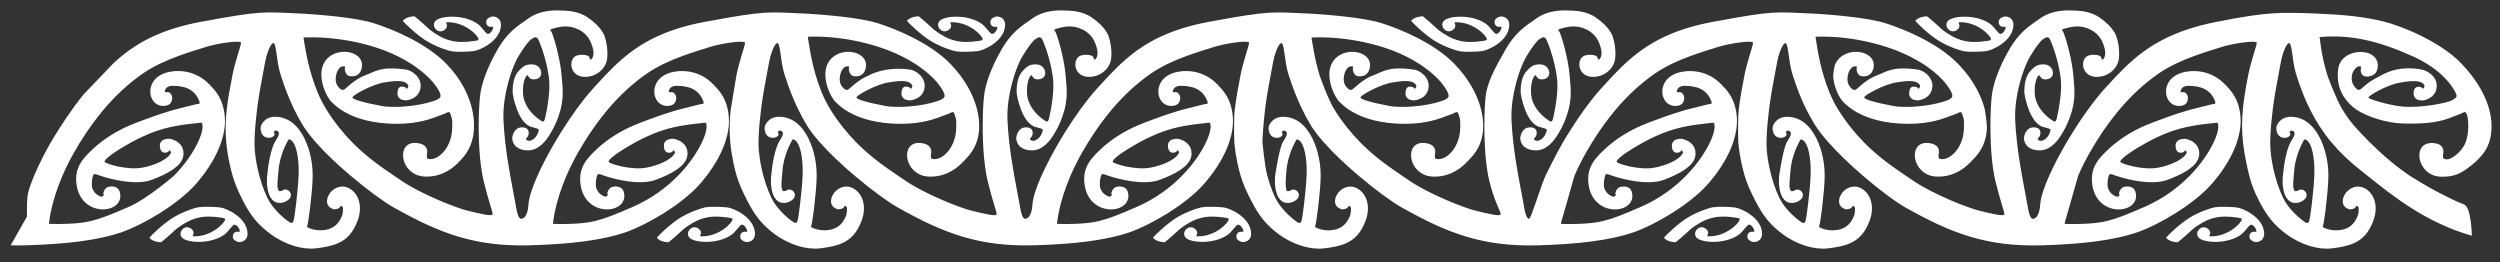 <?xml version="1.0" encoding="utf-8"?>
<!-- Generator: Adobe Illustrator 15.0.0, SVG Export Plug-In . SVG Version: 6.00 Build 0)  -->
<!DOCTYPE svg PUBLIC "-//W3C//DTD SVG 1.1//EN" "http://www.w3.org/Graphics/SVG/1.1/DTD/svg11.dtd">
<svg version="1.1" id="Layer_1" xmlns="http://www.w3.org/2000/svg" xmlns:xlink="http://www.w3.org/1999/xlink" x="0px" y="0px"
	 width="500px" height="52.477px" viewBox="0 0 500 52.477" enable-background="new 0 0 500 52.477" xml:space="preserve">
<rect x="0" y="0" width="500" height="52.477" fill="#333333" stroke="none"/>
<g>
	<defs>
		<rect id="SVGID_1_" x="2.136" y="2.082" width="496.186" height="47.653"/>
	</defs>
	<clipPath id="SVGID_2_">
		<use xlink:href="#SVGID_1_"  overflow="visible"/>
	</clipPath>
	<path clip-path="url(#SVGID_2_)" fill="#FFFFFF" d="M2.136,49.066l3.248-5.74c-0.015-1.34,0.002-2.809,0.102-3.907
		c0.237-2.643,3.487-9.071,5.261-11.928c1.417-2.282,3.293-5.294,6-8.642l6.062-6.314c3.966-3.627,8.875-6.616,17.54-8.206
		C52.762,2.051,52.567,2.393,60.29,2.714c3.015,0.167,10.769,0.749,14.476,1.927c3.707,1.179,10.518,3.958,14.615,8.236
		c0.71,0.742,1.343,1.502,1.907,2.273v0.001c1.61,2.211,2.625,4.501,3.13,6.663v0.002c0.333,1.422,0.446,2.791,0.367,4.044
		c-0.066,1.014-0.242,1.88-0.483,2.618v0.005c-0.674,2.07-1.854,3.203-2.562,3.951c-1.317,1.394-2.946,2.338-4.681,2.709h-0.002
		c-0.79,0.169-1.6,0.221-2.413,0.144c-0.292-0.026-0.567-0.079-0.828-0.144h3.128l-3.128-0.005c-3.911-1.078-4.388-6.81-0.625-6.546
		c2.462,0.173,2.313,1.713,2.22,2.088c-0.094,0.373-0.024,0.466-0.024,0.823c-0.004,0.359,0.737,0.387,1.247,0.261
		c1.142-0.281,2.492-1.444,3.238-3.286c0.288-0.712,0.487-1.527,0.546-2.43c0.157-2.439-0.182-2.729-0.356-3.314
		c-0.121-0.41-0.451-0.353-0.662-0.21c-0.212,0.141-0.956,0.413-2.735,1.055c-2.721,0.982-5.891,1.389-9.707,1.082
		c-3.215-0.259-6.449-1.109-8.965-2.847v-0.006c-0.618-0.428-1.19-0.909-1.712-1.451c-0.861-0.896-1.929-3.098-2.007-5.207v-0.004
		c-0.035-0.906,0.114-1.794,0.535-2.556c2.051-3.7,8.542-2.457,7.486,1.209c-0.228,0.793-0.684,1.177-1.156,1.351h-0.014
		c-0.541,0.188-1.104,0.101-1.377,0.024c-0.028-0.009-0.057-0.018-0.084-0.024v-0.006c-0.567-0.258-0.826-1.38-0.646-1.69
		c0.136-0.229-0.323-0.234-0.701-0.133c-0.284,0.077-0.911,0.663-1.116,1.829h-0.096h0.096c-0.04,0.229-0.064,0.481-0.065,0.756
		c-0.008,1.258,1.03,1.99,1.151,2.02c0.117,0.034,0.379,0.1,0.582-0.03c0.198-0.128,2.098-2.031,3.95-2.747v-0.002
		c0.042-0.016,0.084-0.032,0.125-0.047c2.133-0.763,3.017-1.893,8.157-1.201c0.789,0.107,1.635,0.572,2.234,1.248
		c0.489,0.555,0.811,1.255,0.797,2.013c-0.049,2.484-2.53,2.915-2.923,2.905c-0.39-0.009-1.784-0.047-1.717-1.518
		c0.068-1.469,1.004-1.202,1.004-1.202s0.514,0.005,0.626,0.174c0.112,0.167,0.165,0.263,0.272,0.196
		c0.152-0.096,0.347-0.451,0.258-0.636c-0.671-1.361-3.451-0.769-4.596-0.623c-2.439,0.311-6.516,2.567-6.559,2.994
		c-0.072,0.745,6.481,1.854,6.481,1.854c5.49,0.389,9.822-1.026,10.474-1.398c0.653-0.371,0.712-0.524,0.641-0.999
		c-0.045-0.295-0.675-1.825-2.745-3.757c-1.263-1.179-3.06-2.505-5.586-3.792c-5.728-2.916-13.34-4.125-19.065-3.865
		c0.108,0.56,0.501,3.878,1.646,7.657v0.003c0.672,2.219,1.601,4.595,2.886,6.661v0.005c0.013,0.023,0.029,0.048,0.043,0.071
		c1.656,2.646,3.417,4.795,5.185,6.589c2.921,2.969,5.862,4.97,8.368,6.665c0.449,0.304,0.883,0.597,1.303,0.885
		c4.164,2.864,11.306,5.623,13.505,6.137c2.326,0.544,4.951,1.249,4.899,0.625c-0.052-0.626-0.81-2.534-1.799-6.594
		c-0.083-0.339-0.158-0.689-0.228-1.052c-0.39-2.007-0.602-4.358-0.698-6.662c-0.103-2.439-0.074-4.822,0.009-6.667V21.81
		c0.055-1.209,0.134-2.19,0.215-2.814c0.153-1.179,0.494-2.478,0.992-3.845v-0.002c0.616-1.696,1.474-3.495,2.514-5.294
		c1.882-3.247,3.666-4.487,6.275-6.26c2.606-1.774,5.555-1.514,6.912-1.478c1.354,0.036,3.321,0.326,4.799,1.358
		c1.48,1.034,2.33,1.893,3.01,2.964c0.68,1.069,1.129,3.546,0.891,5.368c-0.188,1.438-1.349,2.816-2.968,3.345h-0.188h0.188
		c-0.434,0.141-0.898,0.221-1.386,0.226c-0.512,0.005-0.935-0.079-1.282-0.223h-0.011c-1.208-0.494-1.489-1.664-1.503-2.051
		c-0.021-0.502-0.013-2.093,1.938-2.141c1.948-0.047,1.714,0.748,1.76,0.88c0.049,0.131,0.287,0.048,0.346-0.024
		c0.06-0.07,0.93-0.903-0.156-3.367c-1.084-2.467-3.546-3.131-4.866-3.167c-1.32-0.036-3.047,0.488-3.165,0.609
		c-0.12,0.119-0.157,0.024,0.155,0.474c0.308,0.45,1.712,5.084,2.009,8.463c0.01,0.11,0.021,0.219,0.031,0.322v0.005
		c0.229,2.537,0.413,4.184-0.192,6.659c-0.023,0.097-0.049,0.197-0.075,0.297c-0.405,1.539-1.166,3.179-1.522,3.787
		c-0.196,0.333-0.79,1.547-1.758,2.581c-0.802,0.857-1.858,1.59-3.158,1.595c-1.911,0.008-2.687-0.878-2.991-1.595v-0.005
		c-0.152-0.36-0.187-0.68-0.187-0.826c0-0.438,0.371-2.142,1.886-2.179c1.736-0.045,1.473,1.396,1.247,1.789
		c-0.226,0.392-0.455,0.343-0.372,0.582c0.085,0.238,0.391,0.331,0.685,0.322c0.543-0.017,1.349-0.631,1.691-1.542
		c0.031-0.078,0.253-0.563,0.124-0.784c-0.035-0.063-0.863-0.321-1.29-0.416c-1.456-0.323-2.436-1.984-3.047-3.605
		c-0.587-1.55-0.835-3.059-0.842-3.321c-0.009-0.439-0.03-2.05,0.572-3.345h0.001c0.136-0.291,0.3-0.563,0.507-0.803
		c1.12-1.308,1.72-1.476,2.834-1.471c0.944,0.005,1.678,0.653,1.797,1.537c0.037,0.275-0.002,0.522-0.102,0.737h-0.003
		c-0.221,0.454-0.727,0.727-1.347,0.727c-0.904,0-1.058-0.559-1.058-0.559s-0.05-0.102-0.125-0.168v-0.006
		c-0.066-0.066-0.153-0.108-0.249-0.037c-0.015,0.01-0.031,0.026-0.05,0.043v0.005c-0.248,0.285-0.849,1.519-0.691,3.649
		c0.087,1.176,0.547,2.182,1.122,3.004h0.004c1.152,1.635,2.764,2.518,2.764,2.518s0.204,0,0.355-0.203
		c0.067-0.091,0.306-1.031,0.538-2.308v-0.003c0.28-1.565,0.548-3.64,0.469-5.282c-0.022-0.44-0.067-0.903-0.132-1.377
		c-0.475-3.423-1.957-7.412-2.321-7.595c-0.417-0.208-0.521-0.104-1.042,0.21c-0.522,0.311-1.46,1.456-2.708,3.539
		c-0.492,0.823-1.091,2.184-1.624,3.845c-0.623,1.945-1.154,4.296-1.313,6.664c-0.047,0.726-0.061,1.454-0.032,2.17
		c0.061,1.478,0.191,2.995,0.364,4.494c0.266,2.331,0.632,4.62,0.993,6.661c0.495,2.785,0.983,5.104,1.195,6.428
		c0.149,0.922,0.461,2.195,0.965,2.195c0.392,0,1.322-0.333,1.482-2.83c0.089-1.409,0.764-3.455,1.802-5.789
		c0.919-2.071,2.13-4.371,3.477-6.665h0.003c1.361-2.311,2.86-4.615,4.347-6.665h0.002c1.143-1.575,2.277-2.999,3.333-4.155
		c0.774-0.852,1.536-1.688,2.309-2.509h0.005c4.534-4.783,9.511-8.866,20.181-10.822c12.395-2.271,12.254-1.936,19.941-1.614
		c3.015,0.167,10.771,0.749,14.477,1.927c3.706,1.179,10.517,3.958,14.614,8.236c0.71,0.745,1.354,1.504,1.928,2.273v0.003
		c1.644,2.21,2.729,4.5,3.287,6.661v0.002c0.366,1.422,0.505,2.791,0.425,4.044c-0.064,1.014-0.257,1.88-0.524,2.618v0.005
		c-0.741,2.07-2.049,3.203-2.756,3.951c-1.318,1.394-2.948,2.338-4.683,2.709h-0.001c-0.789,0.169-1.599,0.221-2.412,0.144
		c-0.292-0.026-0.568-0.079-0.831-0.144v-0.005c-3.909-1.078-4.386-6.81-0.622-6.546c2.461,0.173,2.313,1.713,2.22,2.088
		c-0.093,0.373-0.022,0.466-0.024,0.823c-0.005,0.359,0.736,0.387,1.248,0.261c1.141-0.281,2.491-1.444,3.236-3.286
		c0.289-0.712,0.487-1.527,0.544-2.43c0.158-2.439-0.179-2.729-0.354-3.314c-0.122-0.41-0.452-0.353-0.663-0.21
		c-0.212,0.141-0.955,0.413-2.735,1.055c-2.72,0.982-5.891,1.389-9.706,1.082c-3.215-0.259-6.448-1.109-8.964-2.847v-0.006
		c-0.618-0.428-1.192-0.909-1.712-1.451c-0.862-0.896-1.928-3.098-2.008-5.207h0.019v-0.004h-0.019
		c-0.034-0.906,0.113-1.794,0.535-2.556c2.051-3.7,8.542-2.457,7.487,1.209c-0.228,0.793-0.684,1.177-1.157,1.351h-0.012
		c-0.541,0.188-1.104,0.101-1.376,0.024c-0.031-0.009-0.057-0.018-0.086-0.024v-0.006c-0.566-0.258-0.826-1.38-0.644-1.69
		c0.136-0.229-0.324-0.234-0.701-0.133c-0.286,0.077-0.912,0.663-1.117,1.829h-0.054h0.054c-0.039,0.229-0.064,0.481-0.066,0.756
		c-0.007,1.258,1.031,1.99,1.151,2.02c0.118,0.034,0.381,0.1,0.584-0.03c0.198-0.128,2.096-2.031,3.947-2.747v-0.002
		c0.043-0.016,3.144-1.94,8.285-1.248c0.788,0.107,1.635,0.572,2.232,1.248h0.001c0.49,0.555,0.81,1.255,0.796,2.013
		c-0.048,2.484-2.53,2.915-2.922,2.905c-0.389-0.009-1.785-0.047-1.717-1.518c0.067-1.469,1.001-1.202,1.001-1.202
		s0.518,0.005,0.627,0.174c0.114,0.167,0.167,0.263,0.272,0.196c0.152-0.096,0.347-0.451,0.258-0.636
		c-0.671-1.361-3.453-0.769-4.593-0.623c-2.44,0.311-6.519,2.567-6.562,2.994c-0.071,0.745,6.482,1.854,6.482,1.854
		c5.491,0.389,9.822-1.026,10.475-1.398c0.652-0.371,0.711-0.524,0.639-0.999c-0.043-0.295-0.675-1.825-2.745-3.757
		c-1.26-1.179-3.059-2.505-5.586-3.792c-5.727-2.916-13.276-4.27-19.005-4.01c0.11,0.563,0.482,3.955,1.615,7.796
		c0.661,2.233,1.581,4.614,2.856,6.67v0.005c0.015,0.023,0.029,0.048,0.043,0.071c1.656,2.646,3.417,4.795,5.183,6.589h0.001
		c2.924,2.969,5.864,4.97,8.367,6.665c0.452,0.304,0.885,0.597,1.306,0.885c4.164,2.864,11.305,5.623,13.504,6.137
		c2.326,0.544,4.953,1.249,4.9,0.625c-0.053-0.626-0.81-2.534-1.799-6.594c-0.082-0.339-0.159-0.689-0.229-1.052
		c-0.388-2.007-0.601-4.358-0.698-6.662c-0.101-2.439-0.074-4.822,0.009-6.667V21.81c0.055-1.209,0.134-2.19,0.215-2.814
		c0.155-1.179,0.496-2.478,0.992-3.845v-0.002c0.616-1.696,1.475-3.495,2.516-5.294c1.88-3.247,3.666-4.487,6.275-6.26
		c2.606-1.774,5.553-1.514,6.907-1.478c1.358,0.036,3.325,0.326,4.803,1.358c1.48,1.034,2.33,1.893,3.009,2.964
		c0.68,1.069,1.131,3.546,0.892,5.368c-0.188,1.438-1.348,2.816-2.968,3.345h-0.188h0.188c-0.433,0.141-0.899,0.221-1.386,0.226
		c-0.513,0.005-0.936-0.079-1.281-0.223h-0.011c-1.209-0.494-1.488-1.664-1.502-2.051c-0.023-0.502-0.015-2.093,1.936-2.141
		c1.95-0.047,1.714,0.748,1.763,0.88c0.045,0.131,0.285,0.048,0.345-0.024c0.059-0.07,0.929-0.903-0.155-3.367
		c-1.086-2.467-3.549-3.131-4.87-3.167c-1.318-0.036-3.044,0.488-3.165,0.609c-0.121,0.119-0.155,0.024,0.154,0.474
		c0.311,0.45,1.713,5.084,2.013,8.463c0.01,0.11,0.02,0.219,0.029,0.322v0.005c0.231,2.537,0.412,4.184-0.194,6.659l0,0
		c-0.023,0.097-0.047,0.197-0.077,0.297c-0.404,1.539-1.163,3.179-1.519,3.787c-0.197,0.333-0.791,1.547-1.758,2.581
		c-0.802,0.857-1.858,1.59-3.158,1.595c-1.911,0.008-2.686-0.878-2.992-1.595v-0.005c-0.151-0.36-0.187-0.68-0.187-0.826
		c0-0.438,0.373-2.142,1.886-2.179c1.736-0.045,1.475,1.396,1.247,1.789c-0.226,0.392-0.452,0.343-0.37,0.582
		c0.083,0.238,0.391,0.331,0.685,0.322c0.543-0.017,1.35-0.631,1.691-1.542c0.029-0.078,0.251-0.563,0.122-0.784
		c-0.035-0.063-0.861-0.321-1.288-0.416c-1.457-0.323-2.436-1.984-3.049-3.605c-0.587-1.55-0.833-3.059-0.84-3.321
		c-0.011-0.439-0.032-2.05,0.57-3.345h0.002c0.135-0.291,0.301-0.563,0.506-0.803c1.122-1.308,1.722-1.476,2.835-1.471
		c0.945,0.005,1.678,0.653,1.797,1.537c0.038,0.275-0.002,0.522-0.101,0.737h-0.003c-0.223,0.454-0.73,0.727-1.348,0.727
		c-0.903,0-1.056-0.559-1.056-0.559s-0.049-0.102-0.125-0.168v-0.006c-0.065-0.066-0.155-0.108-0.251-0.037
		c-0.012,0.01-0.03,0.026-0.049,0.043v0.005c-0.247,0.285-0.848,1.519-0.692,3.649c0.088,1.176,0.548,2.182,1.124,3.004h0.005
		c1.152,1.635,2.761,2.518,2.761,2.518s0.203,0,0.356-0.203c0.066-0.091,0.306-1.031,0.537-2.308v-0.003
		c0.28-1.565,0.547-3.64,0.469-5.282c-0.021-0.44-0.066-0.903-0.133-1.377c-0.473-3.423-1.953-7.412-2.32-7.595
		c-0.418-0.208-0.521-0.104-1.042,0.21c-0.522,0.311-1.459,1.456-2.708,3.539c-0.493,0.823-1.094,2.184-1.625,3.845
		c-0.624,1.945-1.152,4.296-1.312,6.664c-0.047,0.726-0.061,1.454-0.031,2.17c0.061,1.478,0.191,2.995,0.362,4.494
		c0.266,2.331,0.631,4.62,0.995,6.661c0.495,2.785,0.981,5.104,1.194,6.428c0.149,0.922,0.461,2.195,0.965,2.195
		c0.392,0,1.323-0.333,1.482-2.83c0.083-1.322,0.685-3.205,1.618-5.359l0.189-0.43c0.917-2.009,2.217-4.523,3.472-6.665h0.003
		c1.359-2.311,2.859-4.615,4.347-6.665h0.003c1.145-1.575,2.278-2.999,3.333-4.155c0.773-0.852,1.535-1.688,2.31-2.509h0.005
		c4.531-4.783,9.509-8.866,20.179-10.822c12.375-2.268,12.295-1.934,19.941-1.614c3.016,0.167,10.77,0.749,14.477,1.927
		c3.708,1.179,10.517,3.958,14.614,8.236c0.712,0.745,1.354,1.504,1.93,2.273v0.003c1.644,2.21,2.729,4.5,3.287,6.661h-0.106
		c0.002,0,0.106,0.002,0.106,0.002c0.366,1.422,0.504,2.791,0.425,4.044c-0.067,1.014-0.258,1.88-0.526,2.618v0.005
		c-0.74,2.07-2.048,3.203-2.755,3.951c-1.316,1.394-2.946,2.338-4.682,2.709h-0.003c-0.787,0.169-1.6,0.221-2.411,0.144
		c-0.292-0.026-0.567-0.079-0.829-0.144h3.131l-3.131-0.005c-3.91-1.078-4.388-6.81-0.622-6.546
		c2.462,0.173,2.313,1.713,2.218,2.088c-0.093,0.373-0.023,0.466-0.026,0.823c-0.001,0.359,0.739,0.387,1.25,0.261
		c1.142-0.281,2.493-1.444,3.237-3.286l0,0c0.288-0.712,0.486-1.527,0.547-2.43c0.156-2.439-0.185-2.729-0.358-3.314
		c-0.119-0.41-0.449-0.353-0.661-0.21c-0.21,0.141-0.954,0.413-2.733,1.055c-2.722,0.982-5.894,1.389-9.708,1.082
		c-3.215-0.259-6.448-1.109-8.964-2.847v-0.006c-0.616-0.428-1.189-0.909-1.712-1.451c-0.861-0.896-1.928-3.098-2.006-5.207v-0.004
		c-0.036-0.906,0.11-1.794,0.534-2.556c2.051-3.7,8.54-2.457,7.485,1.209c-0.227,0.793-0.683,1.177-1.157,1.351h-0.012
		c-0.541,0.188-1.105,0.101-1.376,0.024c-0.029-0.009-0.059-0.018-0.086-0.024v-0.006c-0.568-0.258-0.825-1.38-0.645-1.69
		c0.135-0.229-0.322-0.234-0.702-0.133c-0.28,0.077-0.905,0.661-1.111,1.821c0,0.004,0.013,0.012,0.013,0.018
		c0,0.007-0.017,0.016-0.02,0.026c-0.036,0.221-0.061,0.458-0.062,0.721c-0.01,1.258,1.03,1.99,1.149,2.02
		c0.118,0.034,0.381,0.1,0.584-0.03c0.198-0.128,2.097-2.031,3.949-2.747v-0.002c0.043-0.016,0.085-0.032,0.127-0.047
		c2.133-0.763,3.014-1.893,8.156-1.201c0.788,0.107,1.637,0.572,2.232,1.248h0.002c0.489,0.555,0.811,1.255,0.797,2.013
		c-0.05,2.484-2.531,2.915-2.922,2.905c-0.391-0.009-1.786-0.047-1.718-1.518c0.067-1.469,1.002-1.202,1.002-1.202
		s0.516,0.005,0.626,0.174c0.112,0.167,0.166,0.263,0.273,0.196c0.152-0.096,0.348-0.451,0.256-0.636
		c-0.671-1.361-3.448-0.769-4.593-0.623c-2.44,0.311-6.517,2.567-6.561,2.994c-0.073,0.745,6.482,1.854,6.482,1.854
		c5.488,0.389,9.822-1.026,10.474-1.398c0.652-0.371,0.713-0.524,0.64-0.999c-0.044-0.295-0.676-1.825-2.745-3.757
		c-1.262-1.179-3.059-2.505-5.586-3.792c-5.727-2.916-13.34-4.125-19.066-3.865c0.11,0.56,0.503,3.878,1.646,7.657
		c0,0,1.602,4.598,2.887,6.664v0.005c0.013,0.023,0.027,0.048,0.042,0.071c1.657,2.646,3.417,4.795,5.184,6.589h0.002
		c2.924,2.969,5.864,4.97,8.367,6.665c0.448,0.304,0.885,0.597,1.303,0.885c4.166,2.864,11.307,5.623,13.506,6.137
		c2.328,0.544,4.953,1.249,4.898,0.625c-0.05-0.626-1.279-2.534-2.269-6.594c-0.082-0.339-0.158-0.689-0.229-1.052
		c-0.391-2.007-0.603-4.358-0.698-6.662c-0.103-2.439-0.075-4.822,0.008-6.667V21.81c0.058-1.209,0.136-2.19,0.215-2.814
		c0.155-1.179,0.592-2.478,1.19-3.845v-0.002c0.746-1.696,1.75-3.495,2.79-5.294c1.883-3.247,3.667-4.487,6.274-6.26
		c2.606-1.774,5.554-1.514,6.909-1.478c1.356,0.036,3.323,0.326,4.802,1.358c1.479,1.034,2.329,1.893,3.01,2.964
		c0.681,1.069,1.13,3.546,0.893,5.368c-0.189,1.438-1.35,2.816-2.972,3.345h-0.184h0.184c-0.432,0.141-0.896,0.221-1.384,0.226
		c-0.515,0.005-0.936-0.079-1.281-0.223h-0.011c-1.21-0.494-1.488-1.664-1.503-2.051c-0.021-0.502-0.013-2.093,1.936-2.141
		c1.95-0.047,1.716,0.748,1.763,0.88c0.048,0.131,0.283,0.048,0.346-0.024c0.059-0.07,0.93-0.903-0.155-3.367
		c-1.085-2.467-3.549-3.131-4.865-3.167c-1.324-0.036-3.048,0.488-3.169,0.609c-0.118,0.119-0.154,0.024,0.156,0.474
		c0.31,0.45,1.713,5.084,2.011,8.463c0.01,0.11,0.02,0.219,0.029,0.322v0.005c0.229,2.537,0.414,4.184-0.19,6.659
		c-0.025,0.097-0.05,0.197-0.076,0.297c-0.405,1.539-1.164,3.179-1.523,3.787c-0.195,0.333-0.788,1.547-1.757,2.581
		c-0.801,0.857-1.859,1.59-3.158,1.595c-1.912,0.008-2.687-0.878-2.991-1.595v-0.005c-0.152-0.36-0.186-0.68-0.186-0.826
		c0-0.438,0.371-2.142,1.886-2.179c1.736-0.045,1.475,1.396,1.247,1.789c-0.227,0.392-0.455,0.343-0.37,0.582
		c0.083,0.238,0.39,0.331,0.684,0.322c0.542-0.017,1.35-0.631,1.691-1.542c0.029-0.078,0.253-0.563,0.124-0.784
		c-0.037-0.063-0.862-0.321-1.291-0.416c-1.454-0.323-2.436-1.984-3.048-3.605c-0.586-1.55-0.833-3.059-0.84-3.321
		c-0.01-0.439-0.03-2.05,0.57-3.345h0.001c0.136-0.291,0.303-0.563,0.51-0.803c1.12-1.308,1.72-1.476,2.831-1.471
		c0.946,0.005,1.679,0.653,1.799,1.537c0.038,0.275-0.001,0.522-0.103,0.737h-0.003c-0.222,0.454-0.729,0.727-1.347,0.727
		c-0.903,0-1.057-0.559-1.057-0.559s-0.05-0.102-0.125-0.168v-0.006c-0.065-0.066-0.153-0.108-0.251-0.037
		c-0.013,0.01-0.03,0.026-0.049,0.043v0.005c-0.247,0.285-0.85,1.519-0.693,3.649c0.091,1.176,0.55,2.182,1.125,3.004h0.005
		c1.151,1.635,2.763,2.518,2.763,2.518s0.202,0,0.356-0.203c0.066-0.091,0.307-1.031,0.536-2.308v-0.003
		c0.281-1.565,0.548-3.64,0.469-5.282c-0.021-0.44-0.067-0.903-0.132-1.377c-0.474-3.423-1.955-7.412-2.32-7.595
		c-0.42-0.208-0.522-0.104-1.043,0.21c-0.52,0.311-1.459,1.456-2.706,3.539c-0.495,0.823-1.093,2.184-1.625,3.845
		c-0.623,1.945-1.154,4.296-1.313,6.664c-0.049,0.726-0.06,1.454-0.03,2.17c0.059,1.478,0.188,2.995,0.359,4.494
		c0.268,2.331,0.635,4.62,0.996,6.661c0.495,2.785,0.982,5.104,1.193,6.428c0.15,0.922,0.461,2.195,0.968,2.195
		c0.391,0,2.243-6.285,3.283-8.619c0,0,2.13-4.371,3.478-6.665h0.003c1.361-2.311,2.859-4.615,4.346-6.665h0.003
		c1.145-1.575,2.277-2.999,3.333-4.155c0.774-0.852,1.536-1.688,2.31-2.509h0.004c4.533-4.783,9.509-8.866,20.182-10.822
		c12.471-2.287,12.048-1.938,19.877-1.614c3.015,0.167,10.769,0.749,14.475,1.927c3.705,1.179,10.519,3.958,14.614,8.236
		c0.712,0.745,1.354,1.504,1.928,2.273v0.003c1.645,2.21,2.73,4.5,3.287,6.661c0,0,0.506,2.793,0.425,4.046
		c-0.063,1.014-0.258,1.88-0.522,2.618v0.005c-0.743,2.07-2.048,3.203-2.758,3.951c-1.317,1.394-2.945,2.338-4.683,2.709
		c-0.789,0.169-1.601,0.221-2.414,0.144c-0.29-0.026-0.566-0.079-0.829-0.144h3.131l-3.131-0.005
		c-3.908-1.078-4.386-6.81-0.623-6.546c2.463,0.173,2.314,1.713,2.221,2.088c-0.095,0.373-0.023,0.466-0.026,0.823
		c-0.002,0.359,0.739,0.387,1.25,0.261c1.14-0.281,2.491-1.444,3.235-3.286h0.002c0.288-0.712,0.486-1.527,0.543-2.43
		c0.16-2.439-0.181-2.729-0.353-3.314c-0.121-0.41-0.451-0.353-0.663-0.21c-0.212,0.141-0.956,0.413-2.735,1.055
		c-2.72,0.982-5.89,1.389-9.706,1.082c-3.215-0.259-6.448-1.109-8.962-2.847v-0.006c-0.619-0.428-1.195-0.909-1.713-1.451
		c-0.842-0.875-1.865-2.995-1.987-5.058c-0.007-0.016-0.031-0.03-0.031-0.048c0-0.009,0.017-0.02,0.02-0.029
		c-0.002-0.025,0.104-1.871,0.526-2.632c2.049-3.7,8.54-2.457,7.486,1.209c-0.229,0.793-0.684,1.177-1.159,1.351h-0.011
		c-0.542,0.188-1.105,0.101-1.378,0.024c-0.029-0.009-0.055-0.018-0.084-0.024v-0.006c-0.568-0.258-0.827-1.38-0.644-1.69
		c0.136-0.229-0.327-0.234-0.703-0.133c-0.283,0.077-0.91,0.663-1.115,1.829c0,0-0.063,0.481-0.065,0.756
		c-0.008,1.258,1.031,1.99,1.149,2.02c0.121,0.034,0.381,0.1,0.583-0.03c0.199-0.128,2.097-2.031,3.951-2.747v-0.002
		c0.043-0.016,0.082-0.032,0.126-0.047c2.134-0.763,3.015-1.893,8.157-1.201c0.788,0.107,1.637,0.572,2.23,1.248h0.002
		c0.491,0.555,0.813,1.255,0.798,2.013c-0.049,2.484-2.532,2.915-2.923,2.905c-0.391-0.009-1.784-0.047-1.717-1.518
		c0.068-1.469,1.002-1.202,1.002-1.202s0.514,0.005,0.627,0.174c0.114,0.167,0.163,0.263,0.271,0.196
		c0.154-0.096,0.35-0.451,0.259-0.636c-0.669-1.361-3.451-0.769-4.593-0.623c-2.441,0.311-6.517,2.567-6.561,2.994
		c-0.073,0.745,6.481,1.854,6.481,1.854c5.491,0.389,9.823-1.026,10.476-1.398c0.651-0.371,0.708-0.524,0.639-0.999
		c-0.046-0.295-0.676-1.825-2.745-3.757c-1.265-1.179-3.061-2.505-5.586-3.792c-5.728-2.916-13.277-4.27-19.007-4.01
		c0.112,0.563,0.482,3.955,1.615,7.796h0.002c0.66,2.233,1.577,4.614,2.855,6.67v0.005c0.013,0.023,0.029,0.048,0.042,0.071
		c1.657,2.646,3.417,4.795,5.186,6.589c2.924,2.969,5.862,4.97,8.367,6.665c0.45,0.304,0.885,0.597,1.303,0.885
		c4.164,2.864,11.307,5.623,13.506,6.137c2.326,0.544,4.951,1.249,4.9,0.625c-0.054-0.626-0.81-2.534-1.799-6.594
		c-0.083-0.339-0.158-0.689-0.228-1.052c-0.392-2.007-0.603-4.358-0.699-6.662c-0.104-2.439-0.074-4.822,0.009-6.667V21.81
		c0.055-1.209,0.135-2.19,0.215-2.814c0.156-1.179,0.495-2.478,0.993-3.845v-0.002c0.615-1.696,1.472-3.495,2.515-5.294
		c1.881-3.247,3.665-4.487,6.273-6.26c2.609-1.774,5.556-1.514,6.91-1.478c1.358,0.036,3.323,0.326,4.802,1.358
		c1.478,1.034,2.329,1.893,3.01,2.964c0.681,1.069,1.13,3.546,0.891,5.368c-0.188,1.438-1.348,2.816-2.968,3.345h-0.189h0.189
		c-0.434,0.141-0.898,0.221-1.388,0.226c-0.513,0.005-0.933-0.079-1.279-0.223h-0.012c-1.208-0.494-1.486-1.664-1.506-2.051
		c-0.018-0.502-0.01-2.093,1.939-2.141c1.948-0.047,1.713,0.748,1.762,0.88c0.049,0.131,0.286,0.048,0.347-0.024
		c0.06-0.07,0.928-0.903-0.156-3.367c-1.083-2.467-3.548-3.131-4.866-3.167c-1.32-0.036-3.048,0.488-3.165,0.609
		c-0.12,0.119-0.158,0.024,0.153,0.474c0.311,0.45,1.712,5.084,2.012,8.463c0.012,0.11,0.02,0.219,0.029,0.322v0.005
		c0.229,2.537,0.412,4.184-0.191,6.659l0,0c-0.023,0.097-0.051,0.197-0.077,0.297c-0.405,1.539-1.164,3.179-1.521,3.787
		c-0.197,0.333-0.791,1.547-1.758,2.581c-0.803,0.857-1.857,1.59-3.158,1.595c-1.91,0.008-2.687-0.878-2.991-1.595v-0.005
		c-0.151-0.36-0.186-0.68-0.186-0.826c0-0.438,0.371-2.142,1.886-2.179c1.736-0.045,1.472,1.396,1.246,1.789
		c-0.226,0.392-0.454,0.343-0.369,0.582c0.081,0.238,0.389,0.331,0.686,0.322c0.542-0.017,1.347-0.631,1.689-1.542
		c0.029-0.078,0.253-0.563,0.122-0.784c-0.034-0.063-0.86-0.321-1.291-0.416c-1.452-0.323-2.432-1.984-3.046-3.605
		c-0.586-1.55-0.835-3.059-0.842-3.321c-0.008-0.439-0.029-2.05,0.572-3.345h0.003c0.135-0.291,0.3-0.563,0.505-0.803
		c1.123-1.308,1.722-1.476,2.836-1.471c0.945,0.005,1.677,0.653,1.795,1.537c0.04,0.275-0.001,0.522-0.099,0.737h-0.003
		c-0.224,0.454-0.731,0.727-1.349,0.727c-0.901,0-1.06-0.559-1.06-0.559s-0.046-0.102-0.121-0.168v-0.006
		c-0.068-0.066-0.157-0.108-0.252-0.037c-0.013,0.01-0.032,0.026-0.049,0.043v0.005c-0.249,0.285-0.848,1.519-0.691,3.649
		c0.089,1.176,0.548,2.182,1.121,3.004h0.004c1.154,1.635,2.766,2.518,2.766,2.518s0.203,0,0.354-0.203
		c0.068-0.091,0.309-1.031,0.538-2.308v-0.003c0.28-1.565,0.549-3.64,0.47-5.282c-0.02-0.44-0.067-0.903-0.132-1.377
		c-0.475-3.423-1.956-7.412-2.322-7.595c-0.416-0.208-0.521-0.104-1.04,0.21c-0.522,0.311-1.46,1.456-2.709,3.539
		c-0.491,0.823-1.093,2.184-1.623,3.845c-0.625,1.945-1.154,4.296-1.313,6.664c-0.049,0.726-0.063,1.454-0.032,2.17
		c0.061,1.478,0.19,2.995,0.363,4.494c0.265,2.331,0.632,4.62,0.993,6.661c0.496,2.785,0.983,5.104,1.196,6.428
		c0.148,0.922,0.461,2.195,0.966,2.195c0.391,0,1.321-0.333,1.481-2.83c0.089-1.409,0.762-3.455,1.802-5.789
		c0.922-2.071,2.13-4.371,3.478-6.665h0.002c1.36-2.311,2.86-4.615,4.345-6.665h0.007c1.143-1.575,2.275-2.999,3.332-4.155
		c0.776-0.856,1.542-1.693,2.32-2.509h0.001c4.536-4.754,9.527-8.754,20.172-10.822c9.98-1.94,12.276-1.929,20.152-1.605
		c5.078,0.208,9.159,0.625,12.939,1.541c3.78,0.916,11.387,4.047,15.523,8.272c0.842,0.863,1.599,1.736,2.268,2.615v0.001
		c1.708,2.24,2.853,4.509,3.448,6.663v0.002c0.315,1.146,0.477,2.261,0.483,3.32c0.007,1.289-0.159,2.379-0.483,3.342h-0.002
		c-0.645,1.9-1.914,3.296-3.718,4.724c-1.28,1.017-2.332,1.649-3.655,1.941v0.001c-0.676,0.15-1.421,0.212-2.304,0.19
		c-0.439-0.012-0.847-0.079-1.223-0.192c-3.63-1.103-4.267-6.542-0.618-6.542c2.466,0,2.427,1.547,2.358,1.928
		c-0.066,0.381-0.093,0.559-0.068,0.917c0.021,0.357,0.58,0.504,1.095,0.394c0.489-0.107,2.567-1.176,3.423-3.362
		c0.043-0.109,0.083-0.222,0.119-0.339c0.762-2.417,0.327-5.123,0.037-5.436c-0.291-0.313-0.274-0.434-0.475-0.276
		c-0.202,0.156-1.364,0.623-3.141,1.271c-2.543,0.927-5.652,1.118-9.426,0.976c-2.796-0.106-6.842-1.279-9.098-2.86
		c-0.202-0.141-0.39-0.285-0.561-0.433c-1.774-1.531-3.005-3.499-3.018-6.229V15.15c-0.002-0.438,0.029-0.893,0.091-1.37
		c0.603-4.54,8.659-4.464,7.861-0.116c-0.167,0.906-0.681,1.319-1.208,1.486c0,0-0.599,0.17-0.842,0.17
		c-0.566,0-0.948-0.204-1.143-0.557c-0.193-0.353-0.202-1.013-0.1-1.218c0.119-0.238-0.191-0.383-0.558-0.256
		c-0.282,0.099-1.096,0.674-1.276,1.861c-0.036,0.216-0.048,0.455-0.031,0.715c0.081,1.253,1.074,2.048,1.196,2.073
		c0.121,0.023,0.388,0.071,0.58-0.073c0.193-0.145,1.429-1.334,2.512-1.916c0.446-0.239,0.913-0.518,1.426-0.799h0.009
		c1.782-0.963,4.127-1.922,8.084-1.276c0.829,0.136,1.742,0.59,2.379,1.276h-0.251h0.251c0.463,0.496,0.781,1.116,0.814,1.822
		c0.125,2.482-2.322,3.085-2.711,3.102c-0.391,0.019-1.879,0.089-1.913-1.38c-0.037-1.472,1.062-1.348,1.062-1.348
		s0.461,0.035,0.586,0.195c0.126,0.16,0.195,0.266,0.283,0.177c0.088-0.088,0.331-0.515,0.229-0.693
		c-0.762-1.313-3.841-0.67-4.976-0.479c-2.429,0.408-6.247,2.559-6.228,2.986c0.016,0.264,3.922,1.46,6.549,1.75
		c3.979,0.441,9.567-0.808,10.19-1.224c0.626-0.417,0.992-0.575,0.886-1.042c-0.062-0.282-0.747-1.932-2.785-3.864v-0.006
		c-1.333-1.269-3.248-2.661-5.945-3.877c-6.82-3.072-12.371-4.413-18.662-3.859c-0.059,0.005,0.073,0.307,0.073,0.307
		s0.225,3.292,1.527,7.436c0,0,1.597,4.432,2.924,6.661h0.002c0.786,1.318,1.706,2.601,2.787,3.785
		c0.947,1.037,1.863,1.993,2.748,2.877h0.005c2.978,2.958,5.616,5.07,7.971,6.67c0,0,3.798,2.35,5.428,3.176
		c2.274,1.15,3.907,2.014,5.414,2.561c1.506,0.548,1.576,6.264,1.576,6.264c-9.218-2.657-15.66-7.837-20.868-12.001
		c-0.501-0.401-0.991-0.794-1.472-1.172c-2.188-1.727-4.079-3.526-5.722-5.493c-1.686-2.012-3.109-4.2-4.336-6.665v-0.001
		c-1.003-2.016-1.87-4.22-2.636-6.663v-0.002c-0.068-0.22-0.135-0.44-0.203-0.664c-0.673-2.243-0.712-5.864-1.293-5.862
		c-0.677,0-1.499,2.764-1.647,3.688c-0.125,0.772-0.314,1.726-0.527,2.841c-0.35,1.825-0.771,4.078-1.101,6.664v0.002
		c-0.229,1.795-0.413,3.748-0.498,5.829c-0.012,0.276-0.017,0.557-0.017,0.833v0.001c0.009,2.286,0.415,4.627,0.967,6.664v0.001
		c0.609,2.256,1.396,4.145,2.018,5.178c1.249,2.083,3.487,3.812,4.008,4.125c0.521,0.311,0.704,0.053,0.834-0.34
		c0.148-0.439,0.815-5.279,0.991-8.903c0-0.02,0.002-0.037,0.002-0.062c0.11-2.502-0.214-5.403-1.081-6.664h-0.002
		c-0.161-0.233-0.344-0.412-0.544-0.518c-0.225-0.119-0.382-0.073-0.382-0.073s-0.134,0.211-0.327,0.589
		c-0.526,1.007-1.513,3.196-1.702,5.763c-0.025,0.329-0.05,0.627-0.071,0.902h-0.02v0.001h0.02
		c-0.002,0.011-0.002,0.016-0.003,0.028c0.001,0.007,0.01,0.015,0.01,0.022c0,0.01-0.014,0.021-0.015,0.032
		c-0.137,1.583-0.219,2.332,0.152,2.904c0.137,0.214,0.346,0.085,0.563,0.045c0.215-0.04,0.293-0.199,0.513-0.241
		c0.583-0.11,1.138,0.225,1.304,0.786c0.322,1.085-1.154,1.888-2.218,1.873c-2.192-0.023-2.689-3.083-2.507-5.189
		c0.007-0.086,0.018-0.175,0.024-0.262h0.041v-0.002h-0.041c0.241-2.571,0.722-5.129,1.503-6.663h0.002
		c0.096-0.187,0.195-0.356,0.299-0.511c1.276-1.877-0.11-1.935-0.26-1.797c-0.109,0.102-0.328,0.083-0.102,0.478
		c0.227,0.393-0.359,0.951-1.143,0.921c-1.514-0.059-1.621-1.559-1.621-1.998c0-0.438,0.679-2.265,3.021-2.213
		c3.376,0.076,5.204,2.946,6.113,5.12c0.354,0.845,0.567,1.585,0.682,2.014c0.451,1.708,0.609,3.137,0.604,4.651h-0.2h0.2
		c-0.001,0.925-0.066,1.879-0.161,2.952c-0.299,3.38-0.67,6.016-0.828,6.659c-0.129,0.532-0.169,0.582-0.049,0.7
		c0.115,0.12,1.353,0.648,2.673,0.611c1.32-0.035,3.251-0.372,4.22-2.884c0.334-0.867,0.197-1.782,0.124-1.837
		c-0.225-0.173-0.358-0.25-0.408-0.12c-0.195,0.513-1.022,0.775-1.586,0.565c-2.384-0.886-0.604-4.579,2.072-4.474
		c2.318,0.089,5,3.437,2.218,8.382c-1.673,2.971-4.295,3.567-7.623,3.977c-2.582,0.318-6.146-0.671-9.143-2.911
		c-2.53-1.891-3.917-3.766-5.366-6.572c-0.998-1.934-1.521-3.342-1.967-5.048c-0.196-0.756-0.376-1.568-0.574-2.51
		c-0.315-1.496-0.537-2.865-0.679-4.156v-0.005c-0.251-2.338-0.236-4.447-0.021-6.66v-0.003c0.192-2.042,0.559-4.177,1.034-6.661
		v-0.006c0.005-0.013,0.006-0.025,0.01-0.039c0.493-2.583,1.68-5.896,1.732-6.521c0.052-0.625-4.866,0.1-7.135,0.847
		c-2.304,0.761-8.228,2.343-12.392,5.208c-0.238,0.162-0.479,0.332-0.719,0.511h-0.005c-2.23,1.611-4.654,3.742-7.137,6.664v0.002
		c-1.591,1.873-3.206,4.071-4.808,6.663h-0.115h0.115c-0.396,0.64-0.791,1.301-1.184,1.988c-0.946,1.657-1.716,3.23-2.34,4.677
		c0,0-2.66,9.361-2.66,9.278l-0.04,0.349c0,0,1.204,0.045,1.975,0.035c5.645-0.073,7.197-0.461,14.051-3.456
		c3.726-1.626,6.71-3.88,8.99-6.206v-0.002c2.289-2.334,3.868-4.741,4.776-6.663h0.002c0.588-1.244,0.893-2.278,0.923-2.953
		c0.02-0.41,0.038-1.027-0.371-0.983c-4.462,0.484-7.565,0.865-11.873,2.906c-0.635,0.3-1.323,0.653-2.012,1.03h-0.004
		c-2.676,1.458-5.382,3.271-5.325,3.863c0.043,0.424,4.622,1.755,7.551,1.196c2.46-0.47,5.035-1.584,5.705-2.946
		c0.089-0.185-0.117-0.4-0.21-0.483c-0.097-0.081-0.161,0.03-0.272,0.198c-0.114,0.168-0.571,0.236-0.571,0.236
		s-1.088,0.2-1.154-1.271c-0.015-0.333,0.051-0.595,0.166-0.793v-0.005c0.391-0.686,1.348-0.706,1.647-0.714
		c0.219-0.006,1.088,0.157,1.823,0.717h0.002c0.581,0.443,1.078,1.134,1.098,2.188c0.035,1.98-2.029,3.405-4.363,4.479v0.001
		c-0.624,0.288-1.267,0.549-1.892,0.791c-3.331,1.281-8.531-0.155-10.396-0.787h-0.015c-0.399-0.134-0.644-0.229-0.678-0.252
		c-0.203-0.132-0.464-0.066-0.584-0.033c-0.041,0.012-0.104,0.109-0.168,0.281h-0.051c0,0.001,0.002,0.001,0.002,0.001h0.049
		c-0.125,0.332-0.256,0.938-0.252,1.763c0.01,1.674,1.458,2.322,1.797,2.415c0.378,0.101,0.695-0.24,0.559-0.469
		c-0.192-0.326,0.285-1.284,0.911-1.462c0.51-0.142,2.018-0.338,2.364,1.116c1.025,4.299-7.753,5.237-8.69-1.635
		c-0.085-0.628-0.096-1.2-0.04-1.729h0.03h-0.03c0.221-2.227,1.572-3.68,3.164-5.197c0.556-0.529,1.13-1.018,1.71-1.468
		c2.57-1.999,5.294-3.257,7.363-4.026c1.965-0.729,4.112-1.556,6.81-2.343c0.337-0.098,0.699-0.197,1.066-0.295h0.002
		c1.679-0.443,3.479-0.842,3.812-0.954c0.313-0.104,0.972,0.13,0.665-0.663c-0.911-2.363-2.919-3.037-5.367-3.037
		c-0.952,0-1.521,0.538-1.521,1.229c0,0.16,0.562-0.06,0.861,0.1c0.413,0.224,0.618,0.703,0.615,1.042
		c-0.01,0.905-0.402,1.655-1.802,1.66c-2.757,0.011-3.736-4.138-0.772-6.042c0.753-0.483,1.759-0.823,3.051-0.913
		c1.632-0.113,3.213,0.18,4.637,0.913c0.855,0.439,1.652,1.036,2.372,1.797c0.805,0.854,2.226,2.204,2.809,4.867v0.005
		c0.114,0.516,0.195,1.082,0.234,1.702c0.098,1.54-0.156,3.214-0.744,4.958c-0.728,2.154-1.967,4.417-3.679,6.665
		c-0.349,0.456-0.714,0.909-1.1,1.361c-3.83,4.505-11.146,8.535-14.81,9.836c-5.063,1.797-11.749,2.504-19.38,2.719
		c-10.982,0.31-17.989-2.319-27.292-7.555c-1.96-1.102-5.229-3.526-8.522-6.361c-2.463-2.12-4.939-4.466-6.889-6.665
		c-1.182-1.33-2.17-2.606-2.847-3.741c-0.575-0.929-1.117-1.899-1.622-2.921h-0.001c-1.005-2.017-1.872-4.222-2.638-6.667v-0.004
		c-0.07-0.218-0.137-0.439-0.203-0.662c-0.673-2.243-0.715-5.864-1.293-5.862c-0.679,0-1.501,2.764-1.649,3.688
		c-0.123,0.772-0.313,1.726-0.525,2.841c-0.352,1.825-0.771,4.08-1.103,6.664h-0.054l-0.003,0.002h0.057
		c-0.228,1.795-0.412,3.748-0.498,5.829c-0.012,0.276-0.017,0.557-0.017,0.833v0.001c0.009,2.286,0.414,4.627,0.966,6.664v0.001
		c0.61,2.256,1.396,4.145,2.019,5.178c1.25,2.083,3.489,3.812,4.012,4.125c0.518,0.311,0.701,0.053,0.832-0.34
		c0.146-0.439,0.815-5.279,0.988-8.903c0-0.02,0.001-0.037,0.001-0.062c0.114-2.502-0.212-5.403-1.079-6.664h-0.002
		c-0.162-0.233-0.343-0.412-0.542-0.518c-0.227-0.119-0.383-0.073-0.383-0.073s-0.132,0.211-0.33,0.589
		c-0.524,1.007-1.509,3.196-1.701,5.763c-0.024,0.329-0.049,0.627-0.071,0.902h-0.019c0,0.001,0.002,0.001,0.002,0.001h0.017
		c-0.143,1.647-0.231,2.402,0.145,2.986c0.139,0.214,0.347,0.085,0.563,0.045c0.218-0.04,0.296-0.199,0.513-0.241
		c0.584-0.11,1.138,0.225,1.304,0.786c0.322,1.085-1.155,1.888-2.217,1.873c-2.191-0.023-2.689-3.083-2.508-5.189
		c0.009-0.083,0.015-0.163,0.023-0.243c0-0.002-0.004-0.004-0.004-0.006c0-0.004,0.728-5.145,1.508-6.679h0.003
		c0.097-0.187,0.194-0.356,0.3-0.511c1.273-1.877-0.114-1.935-0.261-1.797c-0.11,0.102-0.328,0.083-0.103,0.478
		c0.227,0.393-0.361,0.951-1.141,0.921c-1.513-0.059-1.62-1.559-1.62-1.998c0-0.438,0.677-2.265,3.02-2.213
		c3.377,0.076,5.203,2.946,6.115,5.12c0.352,0.845,0.566,1.585,0.681,2.014c0.447,1.708,0.607,3.137,0.604,4.651h-0.201h0.201
		c-0.003,0.925-0.066,1.879-0.162,2.952c-0.3,3.38-0.673,6.016-0.829,6.659c-0.13,0.532-0.169,0.582-0.051,0.7
		c0.121,0.12,1.354,0.648,2.677,0.611c1.32-0.035,3.248-0.372,4.217-2.884c0.333-0.867,0.198-1.782,0.123-1.837
		c-0.221-0.173-0.356-0.25-0.405-0.12c-0.198,0.513-1.022,0.775-1.587,0.565c-2.384-0.886-0.604-4.579,2.072-4.474
		c2.316,0.089,5.001,3.437,2.218,8.382c-1.671,2.971-4.295,3.567-7.624,3.977c-2.581,0.318-6.146-0.671-9.142-2.911
		c-2.531-1.891-3.915-3.766-5.366-6.572c-0.997-1.934-1.634-3.342-2.148-5.048c-0.227-0.756-0.43-1.568-0.629-2.51
		c-0.317-1.496-0.525-2.865-0.646-4.156c0,0-0.15-4.468,0.107-6.665h0.044c0-0.001-0.005-0.003-0.005-0.003h-0.039
		c0.234-2.042,0.631-4.177,1.108-6.661v-0.006c0.003-0.013,0.005-0.025,0.008-0.039c0.497-2.583,1.682-5.896,1.734-6.521
		c0.054-0.625-4.865,0.1-7.136,0.847c-2.301,0.761-8.225,2.343-12.391,5.208c-0.238,0.162-0.478,0.332-0.72,0.511h-0.005
		c-2.228,1.611-4.653,3.742-7.136,6.664v0.002c-1.591,1.873-3.204,4.071-4.81,6.663h-0.113h0.113
		c-0.394,0.64-0.787,1.301-1.182,1.988c-0.945,1.657-1.714,3.23-2.338,4.677c0,0-2.66,9.361-2.66,9.278l-0.04,0.349
		c0,0,1.203,0.045,1.973,0.035c5.645-0.073,7.197-0.461,14.052-3.456c3.723-1.626,6.707-3.88,8.989-6.206v-0.002
		c2.289-2.334,3.868-4.741,4.775-6.663h0.003c0.59-1.244,0.894-2.278,0.923-2.953c0.02-0.41,0.038-1.027-0.369-0.983
		c-4.466,0.484-7.563,0.865-11.87,2.906c-0.64,0.3-1.325,0.653-2.016,1.03h-0.003c-2.675,1.458-5.386,3.271-5.327,3.863
		c0.043,0.424,4.622,1.755,7.551,1.196c2.46-0.47,5.037-1.584,5.705-2.946c0.093-0.185-0.116-0.4-0.212-0.483
		c-0.095-0.081-0.158,0.03-0.271,0.198c-0.112,0.168-0.569,0.236-0.569,0.236s-1.089,0.2-1.156-1.271
		c-0.015-0.333,0.053-0.595,0.165-0.793v-0.005c0.391-0.686,1.348-0.706,1.65-0.714c0.218-0.006,1.084,0.157,1.82,0.717h0.001
		c0.583,0.443,1.08,1.134,1.1,2.188c0.035,1.98-2.028,3.405-4.365,4.479v0.001c-0.622,0.288-1.263,0.549-1.89,0.791
		c-3.329,1.281-8.531-0.155-10.396-0.787h-0.015c-0.399-0.134-0.642-0.229-0.678-0.252c-0.201-0.132-0.464-0.066-0.583-0.033
		c-0.042,0.012-0.104,0.109-0.171,0.281c0,0-0.254,0.94-0.249,1.765c0.012,1.674,1.457,2.322,1.8,2.415
		c0.376,0.101,0.689-0.24,0.557-0.469c-0.194-0.326,0.283-1.284,0.91-1.462c0.511-0.142,2.019-0.338,2.363,1.116
		c1.024,4.299-7.752,5.237-8.69-1.635c-0.083-0.614-0.089-1.171-0.042-1.688c-0.002-0.01-0.02-0.018-0.02-0.027
		c0-0.012,0.021-0.022,0.024-0.035c0.231-2.214,1.574-3.664,3.161-5.175c0.558-0.529,1.129-1.018,1.71-1.468
		c2.57-1.999,5.293-3.257,7.363-4.026c1.967-0.729,4.114-1.556,6.809-2.343c0.339-0.098,0.7-0.197,1.067-0.295h0.004
		c1.677-0.443,3.479-0.842,3.811-0.954c0.312-0.104,0.971,0.13,0.663-0.663c-0.912-2.363-2.918-3.037-5.366-3.037
		c-0.952,0-1.519,0.538-1.519,1.229c0,0.16,0.56-0.06,0.859,0.1c0.413,0.224,0.618,0.703,0.615,1.042
		c-0.01,0.905-0.403,1.655-1.801,1.66c-2.759,0.011-3.737-4.138-0.774-6.042h0.003c0.749-0.483,1.757-0.823,3.051-0.913
		c1.63-0.113,3.211,0.18,4.635,0.913c0.855,0.439,1.653,1.036,2.372,1.797c0.808,0.854,2.225,2.204,2.809,4.867v0.005
		c0.114,0.516,0.195,1.082,0.234,1.702c0.101,1.54-0.156,3.214-0.742,4.958c-0.729,2.154-1.967,4.417-3.681,6.665
		c-0.347,0.456-0.713,0.909-1.098,1.361c-3.834,4.505-11.146,8.535-14.812,9.836c-5.064,1.797-11.751,2.504-19.38,2.719
		c-10.982,0.31-17.989-2.319-27.292-7.555c-1.982-1.116-5.303-3.529-8.63-6.356h-0.005c-2.502-2.119-5.01-4.468-6.955-6.668h-0.003
		c-1.099-1.24-2.021-2.432-2.66-3.507c-0.588-0.962-1.159-2.023-1.703-3.156h-0.002c-0.991-2.051-1.89-4.332-2.626-6.667v-0.002
		c-0.071-0.221-0.138-0.441-0.205-0.664c-0.672-2.243-0.711-5.864-1.292-5.862c-0.679,0-1.5,2.764-1.649,3.688
		c-0.124,0.772-0.31,1.726-0.524,2.841c-0.354,1.825-0.773,4.08-1.102,6.664c0,0-0.414,3.75-0.499,5.831
		c-0.011,0.276-0.016,0.557-0.016,0.833c0,0,0.415,4.628,0.967,6.665v0.001c0.608,2.256,1.396,4.145,2.017,5.178
		c1.251,2.083,3.489,3.812,4.009,4.125c0.521,0.311,0.705,0.053,0.833-0.34c0.148-0.439,0.816-5.279,0.99-8.903
		c0-0.02,0.002-0.037,0.002-0.062h0.001c0.112-2.502-0.213-5.403-1.081-6.664h-0.001c-0.163-0.233-0.346-0.412-0.544-0.518
		c-0.225-0.119-0.383-0.073-0.383-0.073s-0.13,0.211-0.329,0.589c-0.525,1.007-1.509,3.196-1.701,5.763
		c-0.024,0.329-0.049,0.627-0.071,0.902c0,0-0.232,2.404,0.145,2.987c0.139,0.214,0.347,0.085,0.562,0.045
		c0.219-0.04,0.299-0.199,0.515-0.241c0.581-0.11,1.137,0.225,1.305,0.786c0.322,1.085-1.156,1.888-2.22,1.873
		c-2.191-0.023-2.689-3.083-2.505-5.189c0.008-0.086,0.016-0.175,0.024-0.262c0,0,0.723-5.131,1.502-6.665h0.004
		c0.094-0.187,0.195-0.356,0.298-0.511c1.276-1.877-0.112-1.935-0.261-1.797c-0.109,0.102-0.327,0.083-0.101,0.478
		c0.225,0.393-0.361,0.951-1.144,0.921c-1.512-0.059-1.618-1.559-1.618-1.998c0-0.438,0.678-2.265,3.021-2.213
		c3.375,0.076,5.204,2.946,6.113,5.12c0.353,0.845,0.568,1.585,0.679,2.014c0.451,1.708,0.608,3.137,0.604,4.651h-0.2h0.202
		c-0.003,0.925-0.066,1.879-0.161,2.952c-0.301,3.38-0.673,6.016-0.829,6.659c-0.13,0.532-0.171,0.582-0.05,0.7
		c0.12,0.12,1.354,0.648,2.675,0.611c1.321-0.035,3.249-0.372,4.218-2.884c0.334-0.867,0.199-1.782,0.126-1.837
		c-0.225-0.173-0.358-0.25-0.407-0.12c-0.199,0.513-1.022,0.775-1.588,0.565c-2.383-0.886-0.604-4.579,2.073-4.474
		c2.316,0.089,4.999,3.437,2.215,8.382c-1.668,2.971-4.294,3.567-7.62,3.977c-2.582,0.318-6.146-0.671-9.145-2.911
		c-2.53-1.891-3.914-3.766-5.364-6.572c-0.998-1.934-1.636-3.342-2.149-5.048c-0.228-0.756-0.43-1.568-0.628-2.51
		c-0.308-1.447-0.51-2.771-0.632-4.025c-0.005-0.009-0.165-4.558,0.089-6.757c0-0.002-0.011-0.006-0.011-0.007
		c0-0.003,0.011-0.005,0.011-0.008c0.002-0.007,0.002-0.015,0.003-0.023H247c0.001-0.001,0.005-0.003,0.005-0.003h-0.033
		c0.234-2.042,0.632-4.177,1.109-6.661v-0.006c0.003-0.013,0.005-0.025,0.008-0.039c0.497-2.583,1.682-5.896,1.732-6.521
		c0.054-0.625-4.865,0.1-7.134,0.847c-2.302,0.761-8.225,2.343-12.393,5.208c-0.236,0.162-0.477,0.332-0.718,0.511h-0.005
		c-2.23,1.611-4.653,3.742-7.136,6.664v0.002c-1.591,1.873-3.206,4.071-4.809,6.663h-0.116h0.116
		c-0.396,0.64-0.788,1.301-1.182,1.988c-0.946,1.657-1.714,3.23-2.341,4.677l-0.042,0.003h-0.117c0,0.003,0,0.007-0.001,0.009
		l0.119-0.009h0.042c-2.395,5.574-2.659,9.358-2.659,9.275l-0.039,0.349c0,0,1.202,0.045,1.973,0.035
		c5.643-0.073,7.196-0.461,14.051-3.456c3.723-1.626,6.708-3.88,8.988-6.206v-0.002c2.291-2.334,3.87-4.741,4.776-6.663h0.002
		c0.591-1.244,0.896-2.278,0.926-2.953c0.018-0.41,0.034-1.027-0.375-0.983c-4.462,0.484-7.563,0.864-11.872,2.906
		c-0.638,0.3-1.323,0.653-2.014,1.03h-0.003c-2.673,1.458-5.382,3.271-5.322,3.863c0.039,0.424,4.62,1.755,7.547,1.196
		c2.46-0.47,5.037-1.584,5.706-2.946c0.091-0.185-0.117-0.4-0.211-0.483c-0.094-0.081-0.156,0.03-0.271,0.198
		c-0.114,0.168-0.57,0.236-0.57,0.236s-1.087,0.2-1.156-1.271c-0.016-0.333,0.051-0.595,0.166-0.793v-0.005
		c0.389-0.686,1.347-0.706,1.648-0.714c0.218-0.006,1.087,0.157,1.823,0.717h0.001c0.58,0.443,1.078,1.134,1.097,2.188
		c0.036,1.98-2.028,3.405-4.363,4.479v0.001c-0.624,0.288-1.265,0.549-1.894,0.791c-3.328,1.281-8.529-0.155-10.395-0.787h-0.015
		c-0.399-0.134-0.642-0.229-0.677-0.252c-0.204-0.132-0.464-0.066-0.584-0.033c-0.041,0.012-0.103,0.109-0.169,0.281h-0.163v0.001
		h0.163c-0.124,0.332-0.256,0.938-0.251,1.763c0.012,1.674,1.46,2.322,1.801,2.415c0.375,0.101,0.692-0.24,0.557-0.469
		c-0.194-0.326,0.283-1.284,0.91-1.462c0.511-0.142,2.019-0.338,2.364,1.116c1.024,4.299-7.752,5.237-8.69-1.635
		c-0.086-0.628-0.096-1.2-0.042-1.729h0.2h-0.2c0.223-2.227,1.573-3.68,3.165-5.197c0.557-0.529,1.13-1.018,1.709-1.468
		c2.572-1.999,5.294-3.257,7.365-4.026c1.967-0.729,4.112-1.556,6.808-2.343c0.339-0.098,0.7-0.197,1.066-0.295h0.005
		c1.677-0.443,3.478-0.842,3.812-0.954c0.311-0.104,0.97,0.13,0.664-0.663c-0.914-2.363-2.919-3.037-5.369-3.037
		c-0.949,0-1.521,0.538-1.521,1.229c0,0.16,0.565-0.06,0.861,0.1c0.415,0.224,0.62,0.703,0.617,1.042
		c-0.01,0.905-0.404,1.655-1.802,1.66c-2.756,0.011-3.736-4.138-0.773-6.042h0.002c0.752-0.483,1.756-0.823,3.052-0.913
		c1.631-0.113,3.21,0.18,4.635,0.913c0.854,0.439,1.652,1.036,2.372,1.797c0.806,0.854,2.225,2.204,2.808,4.867v0.005
		c0.112,0.516,0.194,1.082,0.234,1.702c0.1,1.54-0.155,3.214-0.744,4.958c-0.728,2.154-1.966,4.417-3.681,6.665
		c-0.345,0.456-0.711,0.909-1.097,1.361c-3.833,4.505-11.146,8.535-14.812,9.836c-5.063,1.797-11.75,2.504-19.379,2.719
		c-10.981,0.31-17.989-2.319-27.29-7.555c-1.983-1.116-5.304-3.529-8.632-6.356h-0.007c-2.5-2.119-5.007-4.468-6.955-6.668h-0.001
		c-1.099-1.24-2.019-2.432-2.661-3.507c-0.587-0.964-1.16-2.023-1.705-3.156h-0.002c-0.988-2.049-1.886-4.327-2.623-6.667
		c-0.068-0.222-0.138-0.443-0.204-0.666c-0.672-2.243-0.714-5.864-1.293-5.862c-0.679,0-1.499,2.764-1.648,3.688
		c-0.125,0.772-0.312,1.726-0.527,2.841c-0.35,1.825-0.771,4.08-1.102,6.664l-0.023,0.002h-0.101l-0.001,0.008l0.103-0.008h0.023
		c-0.227,1.795-0.412,3.748-0.497,5.829c-0.011,0.276-0.016,0.557-0.016,0.833v0.001c0.008,2.286,0.415,4.627,0.967,6.664v0.001
		c0.61,2.256,1.396,4.145,2.017,5.178c1.251,2.083,3.488,3.812,4.01,4.125c0.518,0.311,0.703,0.053,0.833-0.34
		c0.147-0.439,0.816-5.279,0.99-8.903c0-0.02,0.002-0.037,0.002-0.062h0.001c0.11-2.502-0.213-5.403-1.082-6.664h-0.002
		c-0.163-0.233-0.342-0.412-0.544-0.518c-0.224-0.119-0.382-0.073-0.382-0.073s-0.131,0.211-0.33,0.589h-0.338h0.338
		c-0.523,1.007-1.509,3.196-1.701,5.763c-0.024,0.329-0.048,0.627-0.072,0.902h-0.056v0.001h0.056
		c-0.14,1.647-0.23,2.402,0.147,2.986c0.138,0.214,0.346,0.085,0.562,0.045c0.218-0.04,0.296-0.199,0.512-0.241
		c0.584-0.11,1.138,0.225,1.305,0.786c0.323,1.085-1.154,1.888-2.216,1.873c-2.192-0.023-2.688-3.083-2.507-5.189
		c0.007-0.086,0.016-0.175,0.026-0.262h0.106v-0.002h-0.106c0.239-2.571,0.721-5.129,1.502-6.663h0.003
		c0.095-0.187,0.196-0.356,0.298-0.511c1.275-1.877-0.114-1.935-0.261-1.797c-0.108,0.102-0.328,0.083-0.101,0.478
		c0.226,0.393-0.362,0.951-1.143,0.921c-1.512-0.059-1.62-1.559-1.62-1.998c0-0.438,0.678-2.265,3.022-2.213
		c3.375,0.076,5.204,2.946,6.113,5.12c0.353,0.845,0.567,1.585,0.68,2.014c0.45,1.708,0.608,3.137,0.605,4.651h-0.202h0.202
		c-0.004,0.925-0.068,1.879-0.162,2.952c-0.301,3.38-0.671,6.016-0.831,6.659c-0.129,0.532-0.168,0.582-0.048,0.7
		c0.119,0.12,1.352,0.648,2.674,0.611c1.32-0.035,3.249-0.372,4.219-2.884c0.333-0.867,0.197-1.782,0.124-1.837
		c-0.223-0.173-0.357-0.25-0.407-0.12c-0.197,0.513-1.023,0.775-1.587,0.565c-2.383-0.886-0.604-4.579,2.074-4.474
		c2.316,0.089,4.999,3.437,2.216,8.382c-1.669,2.971-4.295,3.567-7.624,3.977c-2.579,0.318-6.145-0.671-9.142-2.911
		c-2.53-1.891-3.915-3.766-5.364-6.572c-0.999-1.934-1.636-3.342-2.15-5.048c-0.227-0.756-0.43-1.568-0.628-2.51
		c-0.315-1.496-0.527-2.865-0.647-4.156v-0.005c-0.203-2.177-0.157-4.156,0.059-6.201l0.055-0.458
		c0.26-1.577,1.11-6.697,1.112-6.709c0.496-2.583,1.681-5.896,1.733-6.521c0.053-0.625-4.865,0.1-7.134,0.847
		c-2.303,0.761-8.227,2.343-12.393,5.208c-0.237,0.162-0.477,0.332-0.718,0.511h-0.005c-2.23,1.611-4.653,3.742-7.136,6.664v0.002
		c-1.591,1.873-3.206,4.071-4.809,6.663h-0.115h0.115c-0.396,0.64-0.79,1.301-1.183,1.988c-0.948,1.657-1.715,3.23-2.34,4.677v0.003
		c-2.396,5.574-2.658,9.358-2.658,9.275l-0.042,0.349c0,0,1.204,0.045,1.973,0.035c5.645-0.073,7.198-0.461,14.052-3.456
		c3.724-1.626,6.707-3.88,8.989-6.206v-0.002c2.288-2.334,3.868-4.741,4.777-6.663h0.001c0.589-1.244,0.895-2.278,0.924-2.953
		c0.02-0.41,0.037-1.027-0.372-0.983c-4.465,0.484-7.563,0.865-11.872,2.906c-0.635,0.3-1.324,0.653-2.013,1.03h-0.005
		c-2.674,1.458-5.381,3.271-5.324,3.863c0.042,0.424,4.622,1.755,7.55,1.196c2.46-0.47,5.036-1.584,5.705-2.946
		c0.092-0.185-0.117-0.4-0.212-0.483c-0.094-0.081-0.157,0.03-0.27,0.198c-0.113,0.168-0.571,0.236-0.571,0.236
		s-1.088,0.2-1.155-1.271c-0.014-0.333,0.051-0.595,0.167-0.793v-0.005c0.389-0.686,1.346-0.706,1.648-0.714
		c0.218-0.006,1.087,0.157,1.823,0.717h0.001c0.581,0.443,1.077,1.134,1.098,2.188c0.035,1.98-2.03,3.405-4.365,4.479v0.001
		c-0.623,0.288-1.265,0.549-1.891,0.791c-3.33,1.281-8.53-0.155-10.396-0.787h-0.014c-0.398-0.134-0.644-0.229-0.677-0.252
		c-0.204-0.132-0.466-0.066-0.586-0.033c-0.042,0.012-0.103,0.109-0.168,0.281v0.001c-0.125,0.332-0.255,0.938-0.251,1.763
		c0.012,1.674,1.459,2.322,1.799,2.415c0.376,0.101,0.692-0.24,0.557-0.469c-0.192-0.326,0.285-1.284,0.913-1.462
		c0.508-0.142,2.016-0.338,2.361,1.116c1.024,4.299-7.751,5.237-8.689-1.635c-0.085-0.628-0.097-1.2-0.042-1.729
		c0.222-2.227,1.572-3.68,3.166-5.197c0.557-0.529,1.128-1.018,1.708-1.468c2.572-1.999,5.293-3.257,7.365-4.026
		c1.966-0.729,4.113-1.556,6.808-2.343c0.337-0.098,0.701-0.197,1.068-0.295h0.002c1.678-0.443,3.479-0.842,3.813-0.954
		c0.312-0.104,0.969,0.13,0.664-0.663c-0.914-2.363-2.919-3.037-5.368-3.037c-0.951,0-1.52,0.538-1.52,1.229
		c0,0.16,0.562-0.06,0.859,0.1c0.414,0.224,0.619,0.703,0.616,1.042c-0.009,0.905-0.403,1.655-1.801,1.66
		c-2.757,0.011-3.737-4.138-0.772-6.042h0.001c0.75-0.483,1.755-0.823,3.05-0.913c1.631-0.113,3.211,0.18,4.635,0.913
		c0.856,0.439,1.653,1.036,2.373,1.797c0.807,0.854,2.226,2.204,2.809,4.867v0.005c0.113,0.516,0.195,1.082,0.235,1.702
		c0.099,1.54-0.157,3.214-0.745,4.958c-0.728,2.154-1.966,4.417-3.68,6.665c-0.346,0.456-0.714,0.909-1.098,1.361
		c-3.832,4.505-11.147,8.535-14.812,9.836c-5.063,1.797-11.749,2.504-19.38,2.719c-10.982,0.31-17.988-2.319-27.292-7.555
		c-1.982-1.116-5.301-3.529-8.63-6.356h-0.006c-2.501-2.119-5.009-4.468-6.955-6.668H63.18c-1.1-1.24-2.021-2.432-2.662-3.507
		c-0.598-0.973-1.173-2.029-1.715-3.156h-0.001c-0.987-2.042-1.873-4.304-2.612-6.667v-0.002c-0.068-0.22-0.138-0.44-0.205-0.664
		c-0.672-2.243-0.714-5.864-1.293-5.862c-0.678,0-1.499,2.764-1.649,3.688c-0.124,0.772-0.311,1.726-0.525,2.841
		c-0.35,1.825-0.773,4.08-1.102,6.664h-0.172v0.002h0.172c-0.228,1.795-0.412,3.748-0.499,5.829
		c-0.011,0.276-0.016,0.557-0.016,0.833v0.001c0.007,2.286,0.414,4.627,0.966,6.664v0.001c0.609,2.256,1.396,4.145,2.018,5.178
		c1.25,2.083,3.489,3.812,4.011,4.125c0.52,0.311,0.702,0.053,0.832-0.34c0.147-0.439,0.816-5.279,0.988-8.903
		c0-0.02,0.003-0.037,0.004-0.062c0.112-2.502-0.213-5.403-1.083-6.664h0c-0.162-0.233-0.342-0.412-0.544-0.518
		c-0.224-0.119-0.379-0.073-0.379-0.073s-0.134,0.211-0.332,0.589h-0.337h0.337c-0.524,1.007-1.509,3.196-1.7,5.763
		c-0.024,0.329-0.05,0.627-0.073,0.902v0.001c-0.141,1.647-0.23,2.402,0.146,2.986c0.137,0.214,0.346,0.085,0.562,0.045
		c0.219-0.04,0.297-0.199,0.513-0.241c0.583-0.11,1.14,0.225,1.304,0.786c0.324,1.085-1.155,1.888-2.216,1.873
		c-2.192-0.023-2.69-3.083-2.508-5.189c0.008-0.086,0.017-0.175,0.024-0.262v-0.002c0.242-2.571,0.723-5.129,1.502-6.663h0.003
		c0.096-0.187,0.195-0.356,0.299-0.511c1.273-1.877-0.114-1.935-0.261-1.797c-0.11,0.102-0.329,0.083-0.103,0.478
		c0.228,0.393-0.36,0.951-1.141,0.921c-1.514-0.059-1.62-1.559-1.62-1.998c0-0.438,0.677-2.265,3.02-2.213
		c3.376,0.076,5.204,2.946,6.115,5.12c0.352,0.845,0.566,1.585,0.68,2.014c0.448,1.708,0.606,3.137,0.604,4.651h-0.202h0.202
		c-0.004,0.925-0.067,1.879-0.162,2.952c-0.299,3.38-0.672,6.016-0.829,6.659c-0.129,0.532-0.167,0.582-0.049,0.7
		c0.12,0.12,1.354,0.648,2.674,0.611c1.322-0.035,3.25-0.372,4.218-2.884c0.334-0.867,0.198-1.782,0.125-1.837
		c-0.222-0.173-0.357-0.25-0.406-0.12c-0.198,0.513-1.022,0.775-1.588,0.565c-2.382-0.886-0.604-4.579,2.072-4.474
		c2.317,0.089,5,3.437,2.218,8.382c-1.67,2.971-4.295,3.567-7.624,3.977c-2.582,0.318-6.145-0.671-9.142-2.911
		c-2.53-1.891-3.914-3.648-5.366-6.455c-1.002-1.944-1.641-3.413-2.156-5.166c-0.224-0.763-0.424-1.578-0.621-2.51
		c-0.317-1.496-0.526-2.865-0.648-4.156v-0.005c-0.219-2.338-0.149-4.447,0.108-6.66v-0.003c0.236-2.042,0.633-4.177,1.109-6.661
		v-0.006c0.003-0.013,0.007-0.025,0.008-0.039c0.498-2.583,1.682-5.896,1.735-6.521c0.051-0.625-4.867,0.1-7.134,0.847
		c-2.305,0.761-8.227,2.343-12.394,5.208c-0.238,0.162-0.477,0.332-0.72,0.511h-0.004c-2.23,1.611-4.653,3.742-7.135,6.664v0.002
		c-1.592,1.873-3.206,4.071-4.811,6.663c-0.395,0.64-0.787,1.301-1.18,1.988c-0.948,1.657-1.715,3.23-2.34,4.677v0.003
		c-2.396,5.574-2.658,9.358-2.658,9.275l-0.042,0.349c0,0,1.204,0.045,1.973,0.035c5.644-0.073,7.197-0.461,14.055-3.456
		c3.72-1.626,8.985-6.208,8.985-6.208c2.29-2.334,3.87-4.741,4.776-6.663h0.001c0.591-1.244,0.897-2.278,0.925-2.953
		c0.019-0.41,0.035-1.027-0.373-0.983c-4.463,0.484-7.564,0.864-11.873,2.906c-0.637,0.3-1.323,0.653-2.013,1.03h-0.003
		c-2.674,1.458-5.382,3.271-5.322,3.863c0.042,0.424,4.621,1.755,7.55,1.196c2.46-0.47,5.035-1.584,5.704-2.946
		c0.092-0.185-0.115-0.4-0.211-0.483c-0.095-0.081-0.158,0.03-0.271,0.198c-0.113,0.168-0.569,0.236-0.569,0.236
		s-1.088,0.2-1.154-1.271c-0.017-0.333,0.049-0.595,0.164-0.793v-0.005c0.39-0.686,1.347-0.706,1.648-0.714
		c0.219-0.006,1.088,0.157,1.823,0.717h0.001c0.582,0.443,1.078,1.134,1.098,2.188c0.037,1.98-2.029,3.405-4.365,4.479v0.001
		c-0.623,0.288-1.264,0.549-1.89,0.791c-3.331,1.281-8.529-0.155-10.397-0.787h-0.014c-0.398-0.134-0.642-0.229-0.677-0.252
		c-0.203-0.132-0.466-0.066-0.584-0.033c-0.042,0.012-0.104,0.109-0.169,0.281h-0.508v0.001h0.508
		c-0.125,0.332-0.256,0.938-0.25,1.763c0.012,1.674,1.459,2.322,1.799,2.415c0.374,0.101,0.691-0.24,0.557-0.469
		c-0.193-0.326,0.284-1.284,0.91-1.462c0.511-0.142,2.018-0.338,2.364,1.116c1.024,4.299-7.753,5.237-8.689-1.635
		c-0.086-0.628-0.098-1.2-0.043-1.729h0.346h-0.346c0.223-2.227,1.574-3.68,3.166-5.197c0.559-0.529,1.129-1.018,1.71-1.468
		c2.57-1.999,5.292-3.257,7.363-4.026c1.966-0.729,4.114-1.556,6.809-2.343c0.339-0.098,0.699-0.197,1.067-0.295h0.003
		c1.677-0.443,3.479-0.842,3.812-0.954c0.311-0.104,0.97,0.13,0.663-0.663c-0.912-2.363-2.917-3.037-5.366-3.037
		c-0.952,0-1.522,0.538-1.522,1.229c0,0.16,0.565-0.06,0.861,0.1c0.415,0.224,0.62,0.703,0.616,1.042
		c-0.009,0.905-0.403,1.655-1.8,1.66c-2.759,0.011-3.738-4.138-0.774-6.042h0.002c0.75-0.483,1.757-0.823,3.051-0.913
		c1.63-0.113,3.211,0.18,4.634,0.913c0.855,0.439,1.653,1.036,2.374,1.797c0.807,0.854,2.225,2.204,2.809,4.867v0.005
		c0.111,0.516,0.195,1.082,0.233,1.702c0.101,1.54-0.155,3.214-0.744,4.958c-0.726,2.154-1.965,4.417-3.681,6.665
		c-0.345,0.456-0.712,0.909-1.098,1.361c-3.831,4.505-11.145,8.535-14.81,9.836c-5.063,1.797-11.75,2.504-19.378,2.719
		C4.182,49.089,3.143,49.093,2.136,49.066 M146.165,21.814h0.007c-0.007,0.042-0.014,0.081-0.02,0.117
		C146.157,21.892,146.16,21.854,146.165,21.814 M208.308,35.144c-0.029,0.062-0.057,0.125-0.085,0.186
		c0.029-0.063,0.053-0.124,0.081-0.186H208.308z M208.223,35.33c-0.035,0.082-0.071,0.162-0.104,0.244l-0.006,0.001
		C208.146,35.495,208.188,35.409,208.223,35.33"/>
	<path clip-path="url(#SVGID_2_)" fill="#FFFFFF" d="M80.587,4.191c0.194,0.313,2.663,2.735,4.677,3.974
		c1.98,1.217,4.383,1.985,5.071,2.096c1.03,0.165,3.314,0.096,4.425-0.044c1.113-0.14,5.313-1.941,5.43-5.159
		c0.057-1.582-1.428-1.977-2.105-1.658c-0.414,0.194-0.757,0.379-0.825,0.831c-0.095,0.627,0.263,1.269,1.179,1.119
		c0.26-0.043,0.192,0.147,0.192,0.155c0,0.457-0.642,1.382-1.12,1.266c-0.406-0.1-1.12-1.396-2.045-2.041
		c-2.649-1.84-7.042-1.627-8.242-0.668c-0.776,0.622-0.43,1.645,0.269,2.041c0.603,0.342,1.298,0.118,1.723-0.429
		c0.538-0.688-0.332-1.209,0.179-1.226c3.627-0.122,6.359,2.799,6.301,3.4c-0.009,0.094-0.002,0.122-0.124,0.205
		c-0.119,0.084-3.052,0.586-4.938,0.185c-1.454-0.311-2.255-0.692-3.512-1.486c-0.764-0.482-1.309-0.903-1.825-1.423
		c-0.423-0.426-2.257-1.988-2.347-2.039c-0.182-0.105-1.368,0.147-1.657,0.312C81.005,3.765,80.521,4.069,80.587,4.191"/>
	<path clip-path="url(#SVGID_2_)" fill="#FFFFFF" d="M181.419,4.191c0.194,0.313,2.663,2.735,4.677,3.974
		c1.979,1.217,4.383,1.985,5.071,2.096c1.031,0.165,3.314,0.096,4.425-0.044c1.113-0.14,5.313-1.941,5.43-5.159
		c0.058-1.582-1.428-1.977-2.104-1.658c-0.414,0.194-0.757,0.379-0.825,0.831c-0.095,0.627,0.262,1.269,1.179,1.119
		c0.26-0.043,0.191,0.147,0.191,0.155c0,0.457-0.642,1.382-1.119,1.266c-0.406-0.1-1.12-1.396-2.045-2.041
		c-2.649-1.84-7.042-1.627-8.242-0.668c-0.775,0.622-0.429,1.645,0.27,2.041c0.603,0.342,1.298,0.118,1.723-0.429
		c0.538-0.688-0.332-1.209,0.179-1.226c3.628-0.122,6.36,2.799,6.302,3.4c-0.009,0.094-0.002,0.122-0.124,0.205
		c-0.12,0.084-3.053,0.586-4.937,0.185c-1.455-0.311-2.256-0.692-3.513-1.486c-0.763-0.482-1.309-0.903-1.826-1.423
		c-0.423-0.426-2.257-1.988-2.347-2.039c-0.182-0.105-1.368,0.147-1.656,0.312C181.837,3.765,181.353,4.069,181.419,4.191"/>
	<path clip-path="url(#SVGID_2_)" fill="#FFFFFF" d="M282.252,4.191c0.193,0.313,2.661,2.735,4.675,3.974
		c1.98,1.217,4.385,1.985,5.071,2.096c1.031,0.165,3.315,0.096,4.427-0.044c1.112-0.14,5.313-1.941,5.43-5.159
		c0.057-1.582-1.428-1.977-2.105-1.658c-0.413,0.194-0.757,0.379-0.825,0.831c-0.094,0.627,0.263,1.269,1.179,1.119
		c0.261-0.043,0.192,0.147,0.192,0.155c0,0.457-0.642,1.382-1.12,1.266c-0.405-0.1-1.118-1.396-2.045-2.041
		c-2.648-1.84-7.041-1.627-8.241-0.668c-0.776,0.622-0.43,1.645,0.269,2.041c0.603,0.342,1.298,0.118,1.723-0.429
		c0.539-0.688-0.33-1.209,0.18-1.226c3.628-0.122,6.36,2.799,6.302,3.4c-0.009,0.094-0.002,0.122-0.124,0.205
		c-0.119,0.084-3.053,0.586-4.938,0.185c-1.454-0.311-2.255-0.692-3.512-1.486c-0.764-0.482-1.309-0.903-1.827-1.423
		c-0.423-0.426-2.256-1.988-2.346-2.039c-0.182-0.105-1.369,0.147-1.657,0.312S282.185,4.069,282.252,4.191"/>
	<path clip-path="url(#SVGID_2_)" fill="#FFFFFF" d="M383.084,4.191c0.193,0.313,2.662,2.735,4.676,3.974
		c1.979,1.217,4.383,1.985,5.071,2.096c1.03,0.165,3.314,0.096,4.426-0.044c1.112-0.14,5.313-1.941,5.43-5.159
		c0.058-1.582-1.428-1.977-2.104-1.658c-0.414,0.194-0.758,0.379-0.826,0.831c-0.094,0.627,0.263,1.269,1.179,1.119
		c0.261-0.043,0.192,0.147,0.192,0.155c0,0.457-0.642,1.382-1.12,1.266c-0.405-0.1-1.118-1.396-2.045-2.041
		c-2.648-1.84-7.041-1.627-8.24-0.668c-0.777,0.622-0.431,1.645,0.269,2.041c0.602,0.342,1.297,0.118,1.722-0.429
		c0.539-0.688-0.332-1.209,0.18-1.226c3.629-0.122,6.36,2.799,6.302,3.4c-0.01,0.094-0.002,0.122-0.124,0.205
		c-0.118,0.084-3.052,0.586-4.938,0.185c-1.454-0.311-2.255-0.692-3.512-1.486c-0.764-0.482-1.309-0.903-1.826-1.423
		c-0.424-0.426-2.257-1.988-2.347-2.039c-0.182-0.105-1.369,0.147-1.657,0.312S383.018,4.069,383.084,4.191"/>
	<path clip-path="url(#SVGID_2_)" fill="#FFFFFF" d="M131.387,47.521c0.194-0.313,2.663-2.736,4.677-3.975
		c1.979-1.217,4.382-1.985,5.071-2.096c1.03-0.164,3.314-0.095,4.425,0.045c1.113,0.14,5.313,1.941,5.43,5.16
		c0.058,1.581-1.428,1.977-2.105,1.658c-0.413-0.195-0.757-0.379-0.825-0.831c-0.095-0.626,0.263-1.27,1.179-1.119
		c0.26,0.044,0.192-0.147,0.192-0.155c0-0.456-0.642-1.382-1.12-1.265c-0.406,0.099-1.119,1.396-2.044,2.04
		c-2.649,1.84-7.042,1.627-8.242,0.669c-0.776-0.622-0.429-1.645,0.27-2.041c0.602-0.343,1.297-0.119,1.723,0.428
		c0.538,0.688-0.332,1.209,0.179,1.226c3.627,0.122,6.36-2.798,6.302-3.399c-0.01-0.095-0.002-0.123-0.125-0.206
		c-0.119-0.084-3.052-0.586-4.937-0.186c-1.455,0.311-2.255,0.693-3.513,1.486c-0.763,0.482-1.309,0.904-1.825,1.423
		c-0.423,0.427-2.257,1.988-2.347,2.04c-0.182,0.106-1.368-0.147-1.656-0.312C131.805,47.947,131.321,47.643,131.387,47.521"/>
	<path clip-path="url(#SVGID_2_)" fill="#FFFFFF" d="M230.624,47.521c0.194-0.313,2.664-2.736,4.677-3.975
		c1.98-1.217,4.383-1.985,5.071-2.096c1.031-0.164,3.313-0.095,4.425,0.045c1.112,0.14,5.312,1.941,5.429,5.16
		c0.058,1.581-1.427,1.977-2.104,1.658c-0.414-0.195-0.757-0.379-0.825-0.831c-0.095-0.626,0.264-1.27,1.178-1.119
		c0.261,0.044,0.192-0.147,0.192-0.155c0-0.456-0.642-1.382-1.119-1.265c-0.407,0.099-1.12,1.396-2.044,2.04
		c-2.65,1.84-7.043,1.627-8.243,0.669c-0.777-0.622-0.43-1.645,0.269-2.041c0.604-0.343,1.299-0.119,1.724,0.428
		c0.537,0.688-0.332,1.209,0.179,1.226c3.627,0.122,6.359-2.798,6.3-3.399c-0.008-0.095-0.002-0.123-0.124-0.206
		c-0.119-0.084-3.052-0.586-4.936-0.186c-1.456,0.311-2.256,0.693-3.513,1.486c-0.764,0.482-1.309,0.904-1.825,1.423
		c-0.423,0.427-2.258,1.988-2.347,2.04c-0.183,0.106-1.368-0.147-1.656-0.312C231.042,47.947,230.558,47.643,230.624,47.521"/>
	<path clip-path="url(#SVGID_2_)" fill="#FFFFFF" d="M332.814,47.521c0.195-0.313,2.663-2.736,4.677-3.975
		c1.979-1.217,4.383-1.985,5.071-2.096c1.031-0.164,3.314-0.095,4.425,0.045c1.114,0.14,5.314,1.941,5.432,5.16
		c0.057,1.581-1.43,1.977-2.105,1.658c-0.413-0.195-0.757-0.379-0.825-0.831c-0.096-0.626,0.262-1.27,1.179-1.119
		c0.261,0.044,0.192-0.147,0.192-0.155c0-0.456-0.644-1.382-1.12-1.265c-0.405,0.099-1.12,1.396-2.045,2.04
		c-2.648,1.84-7.041,1.627-8.243,0.669c-0.774-0.622-0.428-1.645,0.271-2.041c0.603-0.343,1.298-0.119,1.723,0.428
		c0.537,0.688-0.332,1.209,0.179,1.226c3.628,0.122,6.361-2.798,6.303-3.399c-0.01-0.095-0.004-0.123-0.124-0.206
		c-0.12-0.084-3.053-0.586-4.938-0.186c-1.454,0.311-2.257,0.693-3.514,1.486c-0.764,0.482-1.308,0.904-1.825,1.423
		c-0.423,0.427-2.256,1.988-2.348,2.04c-0.181,0.106-1.367-0.147-1.655-0.312C333.232,47.947,332.749,47.643,332.814,47.521"/>
	<path clip-path="url(#SVGID_2_)" fill="#FFFFFF" d="M433.233,47.521c0.195-0.313,2.663-2.736,4.677-3.975
		c1.979-1.217,4.383-1.985,5.071-2.096c1.03-0.164,3.314-0.095,4.425,0.045c1.113,0.14,5.314,1.941,5.43,5.16
		c0.059,1.581-1.428,1.977-2.104,1.658c-0.413-0.195-0.757-0.379-0.825-0.831c-0.097-0.626,0.262-1.27,1.179-1.119
		c0.259,0.044,0.19-0.147,0.19-0.155c0-0.456-0.642-1.382-1.118-1.265c-0.406,0.099-1.12,1.396-2.045,2.04
		c-2.649,1.84-7.041,1.627-8.243,0.669c-0.774-0.622-0.428-1.645,0.271-2.041c0.603-0.343,1.298-0.119,1.723,0.428
		c0.537,0.688-0.332,1.209,0.179,1.226c3.627,0.122,6.36-2.798,6.302-3.399c-0.01-0.095-0.003-0.123-0.125-0.206
		c-0.119-0.084-3.051-0.586-4.937-0.186c-1.455,0.311-2.256,0.693-3.513,1.486c-0.764,0.482-1.309,0.904-1.825,1.423
		c-0.423,0.427-2.256,1.988-2.348,2.04c-0.181,0.106-1.367-0.147-1.655-0.312C433.651,47.947,433.168,47.643,433.233,47.521"/>
	<path clip-path="url(#SVGID_2_)" fill="#FFFFFF" d="M29.905,47.521c0.194-0.313,2.663-2.736,4.677-3.975
		c1.979-1.217,4.383-1.985,5.071-2.096c1.03-0.164,3.314-0.095,4.425,0.045c1.113,0.14,5.313,1.941,5.43,5.16
		c0.058,1.581-1.428,1.977-2.104,1.658c-0.414-0.195-0.757-0.379-0.825-0.831c-0.095-0.626,0.262-1.27,1.178-1.119
		c0.26,0.044,0.192-0.147,0.192-0.155c0-0.456-0.642-1.382-1.12-1.265c-0.406,0.099-1.119,1.396-2.044,2.04
		c-2.649,1.84-7.042,1.627-8.242,0.669c-0.776-0.622-0.429-1.645,0.27-2.041c0.603-0.343,1.297-0.119,1.723,0.428
		c0.538,0.688-0.332,1.209,0.179,1.226c3.627,0.122,6.36-2.798,6.302-3.399c-0.009-0.095-0.002-0.123-0.124-0.206
		c-0.12-0.084-3.053-0.586-4.937-0.186c-1.455,0.311-2.256,0.693-3.513,1.486c-0.763,0.482-1.308,0.904-1.825,1.423
		c-0.423,0.427-2.257,1.988-2.347,2.04c-0.182,0.106-1.368-0.147-1.656-0.312C30.324,47.947,29.839,47.643,29.905,47.521"/>
</g>
</svg>
